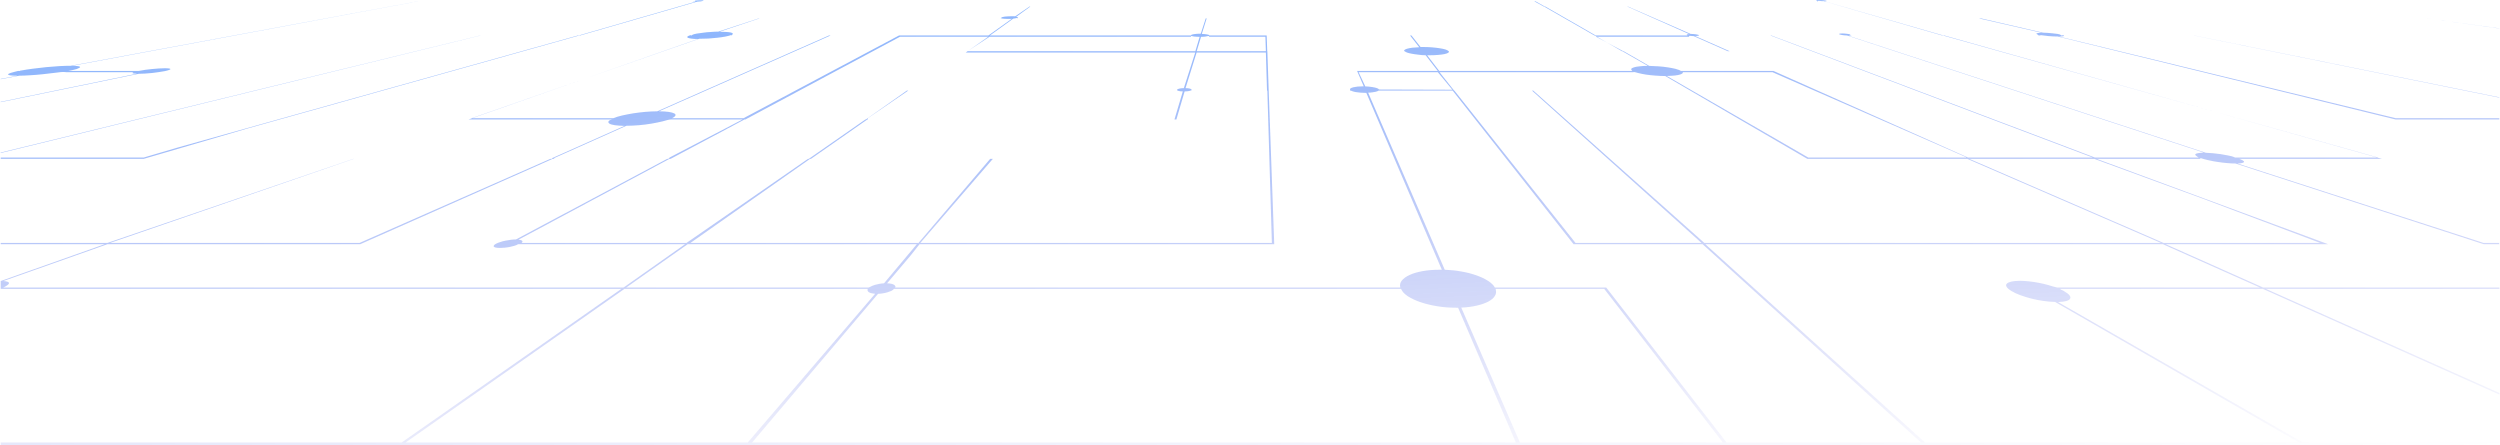 ﻿<?xml version="1.0" encoding="utf-8"?>
<svg version="1.1" xmlns:xlink="http://www.w3.org/1999/xlink" width="1904px" height="339px" xmlns="http://www.w3.org/2000/svg">
  <defs>
    <linearGradient gradientUnits="userSpaceOnUse" x1="961.121" y1="379.878" x2="942.879" y2="-40.878" id="LinearGradient1938">
      <stop id="Stop1939" stop-color="#0000cc" stop-opacity="0" offset="0" />
      <stop id="Stop1940" stop-color="#0066ff" stop-opacity="0.498" offset="1" />
    </linearGradient>
  </defs>
  <g transform="matrix(1 0 0 1 0 -741 )">
    <path d="M 1848.47 14  L 1903.463 21.688  L 1903.463 21.602  L 1848.383 14  L 1507.146 14  L 1554.911 24.958  C 1553.878 24.958  1553.017 25.044  1552.329 25.13  C 1551.726 25.216  1551.296 25.302  1551.038 25.474  C 1550.866 25.561  1550.866 25.733  1551.124 25.905  C 1551.382 26.077  1551.898 26.249  1552.673 27  L 1480.036 27  L 1389.585 1.033  C 1389.929 1.033  1390.273 1.033  1390.531 0.947  C 1390.789 0.947  1390.962 0.861  1391.048 0.861  C 1391.134 0.861  1391.22 0.775  1391.134 0.688  C 1391.048 0.602  1390.962 0.602  1390.703 0.516  C 1390.445 0.43  1390.101 0.43  1389.757 0.344  C 1389.326 0.258  1388.896 0.258  1388.38 0.172  C 1387.863 0.172  1387.433 0.086  1386.831 0.086  C 1386.228 0.086  1385.798 0.086  1385.281 0.086  C 1384.765 0.086  1384.335 0.086  1384.077 0.086  C 1383.732 0.086  1383.474 0.172  1383.302 0.172  C 1383.13 0.258  1383.044 0.258  1383.13 0.344  C 1383.13 0.43  1383.302 0.43  1383.56 0.516  C 1383.56 0.516  1383.56 0.516  1383.646 0.516  C 1383.646 0.516  1383.646 0.516  1383.732 0.516  C 1383.732 0.516  1383.732 0.516  1383.818 0.516  C 1383.818 0.516  1383.818 0.516  1383.904 1  L 1168.49 1  L 1175.805 5  L 784.049 5  L 773.119 12.479  C 772.947 12.479  772.689 12.479  772.431 12.393  C 772.173 12.393  772 12.393  771.742 12.393  C 771.484 12.393  771.226 12.393  770.968 12.393  L 770.107 12.393  C 769.246 12.393  768.386 12.393  767.611 12.479  C 766.837 12.565  766.062 12.565  765.288 12.651  C 764.599 12.737  763.997 12.823  763.48 12.995  C 762.964 13.081  762.62 13.254  762.361 14  L 577.93 14  L 547.033 24.097  C 545.226 24.097  543.332 24.184  541.439 24.356  C 539.546 24.442  537.652 24.614  535.845 24.872  C 534.038 25.044  532.316 25.302  530.767 25.561  C 529.218 25.819  527.841 26.077  526.636 27  L 441.865 27  L 531.112 1.205  C 531.542 1.205  531.972 1.205  532.403 1.119  C 532.833 1.119  533.177 1.033  533.607 1.033  C 533.952 1.033  534.296 0.947  534.64 0.861  C 534.898 0.775  535.243 0.775  535.415 0.688  C 535.673 0.602  535.845 0.516  535.845 0.516  C 535.845 0.43  535.845 0.43  535.673 0.344  C 535.501 0.344  535.243 0.258  534.898 0.258  C 534.554 0.258  534.124 0.258  533.693 0.258  C 533.263 0.258  532.833 0.258  532.403 0.258  C 531.972 0.258  531.542 0.258  531.112 0.344  C 530.681 0.344  530.251 0.43  529.907 0.43  C 529.562 0.516  529.218 0.516  528.874 1  L 318.193 1  L 53.895 50.088  C 51.399 50.088  48.473 50.174  45.289 50.347  C 42.105 50.605  38.748 50.863  35.306 51.121  C 31.863 51.465  28.335 51.896  24.978 52.326  C 21.622 52.756  18.438 53.273  15.597 53.789  C 15.597 53.789  15.511 53.789  15.511 53.789  C 15.511 53.789  15.425 53.789  15.425 53.789  C 15.425 53.789  15.339 53.789  15.339 53.789  C 15.339 53.789  15.253 53.789  15.253 54  L 0.537 54  L 13.876 54  C 11.38 54.65  9.487 55.08  8.196 55.51  C 6.991 55.941  6.217 56.285  6.217 56.629  C 6.131 56.973  6.647 57.232  7.852 57.404  C 9.057 57.576  10.864 57.662  13.36 57.662  L 0.537 60.072  L 0.537 60.33  L 14.651 57.662  C 17.147 57.662  19.987 57.49  22.999 57.318  C 26.011 57.145  29.281 56.887  32.466 56.543  C 35.65 56.199  38.92 55.855  42.019 55.424  C 45.117 54.994  48.043 54.564  50.625 55  L 104.672 55  C 103.467 54.391  102.521 54.65  101.918 54.908  C 101.316 55.166  100.971 55.338  100.885 55.51  C 100.885 55.682  101.144 55.855  101.746 55.941  C 102.348 56.027  103.209 56.113  104.414 56.113  L 0.537 77.542  L 0.537 77.8  L 105.619 56.199  C 107.082 56.199  108.717 56.113  110.438 56.027  C 112.16 55.941  113.967 55.768  115.774 55.596  C 117.581 55.424  119.389 55.166  121.024 54.908  C 122.745 54.65  124.294 54.391  125.671 54.133  C 127.048 53.875  128.081 53.531  128.77 53.273  C 129.458 53.014  129.802 52.842  129.802 52.584  C 129.802 52.412  129.458 52.24  128.684 52.154  C 127.995 52.068  126.962 51.982  125.499 51.982  C 124.122 51.982  122.659 52.068  120.938 52.154  C 119.303 52.24  117.581 52.412  115.774 52.584  C 113.967 52.756  112.246 52.928  110.524 53.187  C 108.803 53.445  107.254 53.703  105.791 54  L 52.002 54  C 52.002 53.961  52.088 53.961  52.088 53.961  C 52.088 53.961  52.174 53.961  52.174 53.961  C 52.174 53.961  52.26 53.961  52.26 53.961  C 52.26 53.961  52.346 53.961  52.346 53.961  C 54.928 53.445  56.994 53.014  58.371 52.584  C 59.92 51.982  60.694 51.551  60.952 51.293  C 61.125 50.949  60.78 50.605  59.748 50.433  C 58.801 50.26  57.166 50.088  55.014 50.088  L 318.365 1  L 528.185 1  C 528.185 0.688  528.185 0.688  528.185 0.688  C 527.927 0.775  527.755 0.861  527.755 0.861  C 527.755 0.947  527.755 0.947  527.927 1.033  C 528.099 1.119  528.358 1.119  528.702 1.119  C 529.046 1.119  529.476 1.119  529.907 1.119  L 530.251 1.119  L 440.832 27  L 365.872 27  L 0.537 116.184  L 0.537 116.529  L 366.13 27  L 440.23 27  L 135.224 112.398  L 109.406 120  L 0.537 120  L 0.537 121  L 109.406 121  L 188.153 97.939  L 441.262 27  L 526.034 27  C 525.948 26.593  525.948 26.593  525.862 26.679  C 525.776 26.679  525.776 26.679  525.69 26.765  C 525.604 26.765  525.604 26.765  525.518 26.851  C 525.431 26.851  525.431 26.938  525.345 26.938  C 524.313 27.282  523.71 27.626  523.452 27.97  C 523.28 28.315  523.452 28.573  523.968 28.831  C 524.571 29.089  525.518 29.261  526.722 29.433  C 528.013 29.605  529.649 29.692  531.542 29.692  L 356.835 91  L 466.393 91  C 464.843 91.14  463.811 91.829  463.466 92.431  C 463.122 93.034  463.38 93.636  464.155 94.152  C 464.93 94.669  466.393 95.099  468.286 95.357  C 470.179 95.615  472.675 95.788  475.601 95.874  L 420.78 120.315  L 420.177 121  L 269.137 121  L 81.866 185  L 0.537 185  L 0.537 186  L 79.714 186  L 0.537 214.037  L 0.537 220  L 473.278 220  L 305.886 337  L 0.537 337  L 0.537 339  L 1903.463 339  L 1903.463 337  L 1753.887 337  L 1567.39 230.045  C 1570.058 229.959  1572.123 229.701  1573.672 229.27  C 1575.221 228.84  1576.168 228.238  1576.598 227.463  C 1577.029 226.688  1576.856 225.828  1576.082 224.881  C 1575.307 223.935  1574.016 222.902  1572.037 221.783  C 1571.779 221.611  1571.607 221.525  1571.348 221.353  C 1571.09 221.267  1570.832 221.094  1570.574 221.008  C 1570.316 220.922  1570.058 220.75  1569.799 220.664  C 1569.541 220.578  1569.283 220.406  1569.025 220  L 1723.421 220  L 1903.55 300.53  L 1903.55 299.325  L 1725.658 220  L 1903.55 220  L 1903.55 219  L 1723.593 219  L 1649.407 186  L 1773.165 186  L 1596.823 121  L 1675.742 121  C 1675.828 120.315  1675.828 120.315  1675.828 120.401  C 1675.914 120.401  1675.914 120.401  1675.914 120.401  C 1676 120.401  1676 120.401  1676.086 120.487  C 1676.086 120.487  1676.173 120.487  1676.259 120.487  C 1677.894 121.004  1679.873 121.606  1682.025 122.037  C 1684.176 122.553  1686.5 122.983  1688.91 123.327  C 1691.319 123.672  1693.729 124.016  1696.053 124.188  C 1698.377 124.446  1700.614 124.532  1702.594 124.532  L 1891.673 186  L 1903.377 186  L 1903.377 185  L 1891.415 185  L 1704.057 124.532  C 1705.692 124.446  1706.897 124.36  1707.757 124.102  C 1708.618 123.844  1709.048 123.586  1709.048 123.241  C 1709.048 122.897  1708.704 122.467  1707.843 122.037  C 1707.069 121.606  1705.864 121.09  1704.229 120.573  C 1704.143 120.573  1704.143 120.573  1704.057 120.573  C 1703.971 120.573  1703.971 120.573  1703.885 120.487  C 1703.799 120.487  1703.799 120.487  1703.712 120.487  C 1703.626 120.487  1703.626 120.487  1703.54 121  L 1814.131 121  L 1480.725 27  L 1553.447 27  C 1554.308 26.679  1555.255 26.851  1556.374 27.024  C 1557.492 27.196  1558.611 27.368  1559.902 27.454  C 1561.107 27.54  1562.398 27.626  1563.603 27.712  C 1564.808 27.798  1566.013 27.798  1567.131 27.798  L 1824.544 91  L 1903.463 91  L 1903.463 90  L 1824.458 90  L 1567.992 27.798  C 1569.025 27.798  1569.799 27.712  1570.488 27.712  C 1571.09 27.626  1571.521 27.54  1571.779 27.454  C 1572.037 27.282  1572.037 27.196  1571.779 27.024  C 1571.521 26.851  1571.09 26.679  1570.488 27  L 1670.751 27  L 1903.463 74.358  L 1903.463 74.1  L 1670.923 27  L 1569.885 27  C 1569.025 26.163  1568.078 25.991  1566.959 25.819  C 1565.84 25.647  1564.636 25.474  1563.345 25.388  C 1562.054 25.302  1560.763 25.13  1559.558 25.044  C 1558.267 24.958  1557.062 24.958  1555.943 24.872  L 1508.695 14  L 1848.47 14  Z M 773.894 12.823  L 784.652 5  L 1175.978 5  L 1214.275 27  L 1073.907 27  L 1080.879 35.974  C 1078.985 36.06  1077.35 36.146  1075.801 36.318  C 1074.338 36.49  1073.047 36.749  1072.014 37.007  C 1070.981 37.265  1070.207 37.609  1069.776 37.954  C 1069.346 38.298  1069.26 38.642  1069.518 39.072  C 1069.518 39.072  1069.518 39.072  1069.518 39  L 965.125 39  L 964.694 27  L 920.974 27  C 920.974 27.024  920.974 27.024  920.974 27.024  C 920.974 26.851  920.888 26.679  920.63 26.593  C 920.372 26.421  919.942 26.335  919.425 26.249  C 918.909 26.163  918.307 26.077  917.618 25.991  C 916.93 25.905  916.155 25.905  915.294 25.819  L 918.995 14  L 775.185 14  C 775.271 13.426  775.271 13.34  775.271 13.34  C 775.271 13.254  775.185 13.168  775.099 13.168  C 775.013 13.081  774.84 13.081  774.582 12.995  C 774.41 12.909  774.152 12.909  773.894 12.823  Z M 1298.014 185  L 1167.716 69  L 1107.472 69  L 1096.37 55  L 1243.623 55  C 1244.483 54.65  1245.86 55.08  1247.581 55.596  C 1249.217 56.027  1251.282 56.457  1253.52 56.801  C 1255.757 57.145  1258.167 57.404  1260.663 57.576  C 1263.159 57.748  1265.741 57.92  1268.323 57.92  L 1376.503 121  L 1498.367 121  L 1645.792 185  L 1298.014 185  Z M 1166.769 69  L 1295.863 185  L 1199.903 185  L 1107.644 69  L 1166.769 69  Z M 1050.24 68.161  C 1050.068 67.817  1049.724 67.559  1049.121 67.301  C 1048.519 67.043  1047.744 66.784  1046.798 66.612  C 1045.851 66.44  1044.818 66.182  1043.613 66.096  C 1042.409 65.924  1041.204 65.838  1039.827 65.838  L 1034.749 55  L 1095.079 55  L 1106.095 68.334  L 1050.24 68.161  Z M 1067.539 213.779  C 1066.42 215.242  1065.99 216.963  1066.42 218.771  C 1066.42 218.943  1066.506 219.115  1066.592 219.201  C 1066.592 219.201  1066.592 219.201  1066.592 219.287  C 1066.592 219.287  1066.592 219.287  1066.592 219  L 681.635 219  C 681.979 218.857  682.065 218.427  681.893 217.996  C 681.721 217.566  681.377 217.222  680.86 216.877  C 680.344 216.533  679.569 216.275  678.709 216.103  C 677.848 215.931  676.815 215.759  675.61 215.759  L 693.597 194.501  L 700.31 186  L 970.46 186  L 966.243 69  L 1028.38 69  C 1028.639 68.85  1029.241 69.194  1029.93 69.452  C 1030.618 69.711  1031.565 69.969  1032.597 70.141  C 1033.63 70.313  1034.835 70.485  1036.126 70.571  C 1037.417 70.657  1038.794 70.743  1040.171 70.743  L 1040.429 70.743  C 1040.429 70.743  1040.515 70.743  1040.515 70.743  L 1040.601 70.743  L 1098.091 205.431  L 1097.747 205.431  C 1097.661 205.431  1097.489 205.431  1097.403 205.431  L 1096.714 205.431  C 1091.895 205.431  1087.505 205.775  1083.633 206.464  C 1079.76 207.152  1076.317 208.099  1073.649 209.39  C 1070.895 210.595  1068.83 212.144  1067.539 213.779  Z M 397.629 184.604  C 397.887 184.26  397.973 183.915  397.887 183.657  C 397.715 183.399  397.457 183.141  396.94 182.969  C 396.424 182.797  395.735 182.625  394.875 182.538  L 509.51 121.176  L 509.94 121  L 615.367 121  L 522.85 185  L 396.166 185  C 396.854 185.292  397.371 184.948  397.629 184.604  Z M 1242.418 52.412  C 1242.246 52.928  1242.418 53.359  1243.192 54  L 1096.112 54  L 1086.903 42.085  C 1087.075 42.085  1087.247 42.085  1087.419 42.085  C 1087.591 42.085  1087.764 42.085  1087.936 42.085  L 1089.054 42.085  C 1091.292 42.085  1093.444 41.998  1095.251 41.826  C 1097.144 41.654  1098.693 41.482  1099.984 41.224  C 1101.275 40.966  1102.222 40.621  1102.824 40.277  C 1103.427 39.933  1103.599 39.503  1103.427 39  L 1235.619 39  L 1254.983 50.174  C 1252.573 50.174  1250.508 50.26  1248.7 50.519  C 1246.893 50.691  1245.43 50.949  1244.397 51.293  C 1243.364 51.637  1242.676 51.982  1242.418 52.412  Z M 1103.341 39  L 1103.341 38.986  C 1103.341 38.9  1103.341 38.9  1103.341 38.986  C 1102.911 38.556  1102.05 38.126  1100.931 37.695  C 1099.726 37.351  1098.263 37.007  1096.456 36.749  C 1094.735 36.49  1092.755 36.232  1090.604 36.06  C 1088.538 35.888  1086.214 35.802  1083.977 35.802  L 1082.944 35.802  C 1082.772 35.802  1082.6 35.802  1082.428 35.802  C 1082.256 35.802  1082.083 35.802  1081.911 35.802  L 1074.94 27  L 1214.534 27  L 1235.275 39  L 1103.341 39  Z M 1080.276 41.654  C 1081.911 41.912  1083.805 42.085  1085.784 42.085  L 1094.993 54  L 1033.544 54  L 1038.622 65.752  L 1038.278 65.752  C 1038.278 65.752  1038.192 65.752  1038.192 65.752  C 1036.728 65.752  1035.265 65.838  1034.061 65.924  C 1032.77 66.096  1031.737 66.268  1030.79 66.44  C 1029.843 66.698  1029.155 66.957  1028.725 67.215  C 1028.294 67.473  1028.036 67.817  1028.208 68.161  C 1028.208 68.161  1028.208 68.161  1028.208 69  L 966.243 69  L 965.211 39  L 1069.776 39  C 1070.207 39.417  1070.895 39.761  1071.842 40.105  C 1072.789 40.449  1073.994 40.708  1075.457 40.966  C 1076.92 41.224  1078.469 41.482  1080.276 41.654  Z M 700.913 185  L 756.165 121  L 617.604 121  L 660.55 91  L 895.93 91  L 902.213 69.625  C 902.901 69.625  903.504 69.538  904.106 69.538  C 904.709 69.452  905.225 69.366  905.741 69.28  C 906.172 69.194  906.602 69.022  906.946 68.936  C 907.291 68.85  907.463 68.678  907.635 69  L 965.211 69  L 968.653 185  L 700.913 185  Z M 754.099 121  L 699.45 185.12  L 698.933 185  L 524.829 185  L 524.829 185.723  L 616.916 121  L 754.099 121  Z M 660.98 91  L 660.98 90.021  L 691.704 69  L 896.361 69  C 896.361 68.678  896.533 68.764  896.791 68.936  C 897.049 69.022  897.307 69.194  897.738 69.28  C 898.168 69.366  898.598 69.452  899.115 69.538  C 899.631 69.625  900.233 69.625  900.836 69.625  L 894.467 91  L 660.98 91  Z M 964.952 69  L 907.549 69  C 907.549 68.075  907.377 67.989  907.118 67.817  C 906.86 67.731  906.516 67.559  906.172 67.473  C 905.741 67.387  905.311 67.301  904.709 67.215  C 904.192 67.129  903.59 67.129  902.901 67.129  L 911.335 40  L 964.092 40  L 964.952 69  Z M 964.092 39  L 911.422 39  L 914.692 28.056  C 915.466 28.056  916.155 27.97  916.843 27.97  C 917.532 27.884  918.134 27.884  918.651 27.712  C 919.167 27.626  919.684 27.54  920.028 27.454  C 920.372 27.368  920.716 27.282  920.888 28  L 963.748 28  L 964.092 39  Z M 913.659 28.056  L 910.389 39  L 736.887 39  L 753.583 28  L 907.032 28  C 907.118 27.282  907.377 27.368  907.807 27.454  C 908.151 27.626  908.668 27.712  909.27 27.798  C 909.872 27.884  910.561 27.97  911.249 27.97  C 912.024 28.056  912.799 28.056  913.659 28.056  Z M 752.636 28  L 735.51 40  L 910.303 40  L 901.61 67.129  C 901.008 67.129  900.406 67.215  899.803 67.215  C 899.201 67.301  898.684 67.387  898.254 67.473  C 897.824 67.559  897.393 67.645  897.049 67.817  C 896.705 67.903  896.533 68.075  896.361 69  L 690.671 69  L 659.431 91  L 567.688 91  L 685.422 28  L 752.636 28  Z M 567 91  L 659.086 91  L 615.969 121  L 510.715 121  L 567 91  Z M 476.892 219  L 523.71 186  L 698.245 186  L 673.287 215.759  C 672.082 215.845  670.877 215.931  669.672 216.189  C 668.467 216.447  667.348 216.705  666.316 216.963  C 665.283 217.308  664.336 217.652  663.476 218.082  C 662.615 218.513  661.927 218.943  661.496 219  L 476.892 219  Z M 1281.662 55.424  C 1281.748 55.08  1281.404 54.65  1280.543 55  L 1349.996 55  L 1497.249 119.627  L 1497.249 120  L 1377.192 120  L 1269.355 57.834  C 1271.765 57.834  1273.917 57.662  1275.724 57.49  C 1277.531 57.318  1278.908 56.973  1279.941 56.629  C 1280.974 56.285  1281.49 55.855  1281.662 55.424  Z M 1498.884 120  L 1350.598 54  L 1280.113 54  C 1279.769 53.703  1279.252 53.531  1278.736 53.273  C 1277.962 53.014  1277.015 52.67  1275.982 52.412  C 1274.261 51.982  1272.281 51.637  1270.13 51.293  C 1267.978 50.949  1265.655 50.691  1263.245 50.519  C 1260.835 50.347  1258.425 50.26  1256.016 50.174  L 1236.565 39  L 1317.292 39  L 1290.871 27.368  C 1291.301 27.368  1291.645 27.368  1291.99 27.368  C 1292.334 27.368  1292.592 27.368  1292.85 27.282  C 1293.109 27.282  1293.281 27.196  1293.453 27.196  C 1293.625 27.196  1293.711 27.11  1293.797 27  L 1348.361 27  L 1593.897 120  L 1498.884 120  Z M 1290.01 27.54  L 1315.915 39  L 1236.307 39  L 1215.566 28  L 1286.31 28  C 1286.568 27.11  1286.826 27.196  1287.084 27.282  C 1287.342 27.282  1287.687 27.368  1288.031 27.368  C 1288.375 27.368  1288.719 27.454  1288.978 27.454  C 1289.322 27.454  1289.666 27.454  1290.01 27.54  Z M 1286.74 26.077  C 1286.224 25.991  1285.879 25.991  1285.535 26.077  C 1285.191 26.077  1285.019 26.163  1284.847 26.249  C 1284.674 26.335  1284.588 26.421  1284.588 26.507  C 1284.588 26.593  1284.674 26.679  1284.933 26.765  C 1284.933 26.765  1285.019 26.765  1285.019 26.851  C 1285.019 26.851  1285.105 26.851  1285.191 26.938  C 1285.277 26.938  1285.277 26.938  1285.363 27.024  C 1285.449 27.024  1285.449 27.024  1285.535 27  L 1215.308 27  L 1176.924 5  L 1239.406 5  L 1286.74 26.077  Z M 753.927 27  L 771.656 14.2  C 772 14.2  772.431 14.114  772.775 14.028  C 773.119 13.942  773.463 13.942  773.722 13.856  C 773.98 13.77  774.238 13.77  774.496 13.684  C 774.754 13.598  774.927 13.512  775.013 14  L 918.307 14  L 914.52 25.647  C 913.573 25.647  912.626 25.647  911.766 25.733  C 910.905 25.819  910.131 25.905  909.442 25.991  C 908.754 26.077  908.237 26.249  907.807 26.335  C 907.377 26.507  907.118 26.679  907.118 26.851  L 907.118 27  L 753.927 27  Z M 547.98 24.184  L 578.446 14  L 762.189 14  C 762.103 13.598  762.103 13.77  762.275 13.856  C 762.447 13.942  762.792 14.028  763.222 14.114  C 763.652 14.2  764.255 14.286  764.943 14.286  C 765.632 14.372  766.406 14.372  767.267 14.372  C 767.525 14.372  767.869 14.372  768.128 14.372  C 768.386 14.372  768.73 14.372  768.988 14.372  C 769.246 14.372  769.591 14.372  769.849 14.372  C 770.107 14.372  770.365 14.372  770.623 14.286  L 752.808 27  L 684.733 27  L 566.311 90  L 511.834 90  C 513.383 89.247  514.243 88.558  514.415 87.956  C 514.674 87.353  514.329 86.751  513.383 86.321  C 512.522 85.89  511.059 85.46  509.08 85.202  C 507.186 84.944  504.776 84.772  501.85 84.772  L 632.579 27  L 557.361 27  C 557.963 25.991  558.221 25.733  558.049 25.474  C 557.963 25.216  557.447 24.958  556.672 24.786  C 555.898 24.614  554.779 24.442  553.402 24.356  C 552.025 24.27  550.39 24.184  548.41 24.184  L 547.98 24.184  Z M 482.228 86.321  C 479.216 86.837  476.376 87.353  473.794 87.956  C 471.212 88.558  468.974 89.247  467.167 90  L 359.245 90  L 532.489 29.519  L 532.919 29.519  C 535.07 29.519  537.394 29.433  539.718 29.347  C 542.042 29.175  544.279 29.003  546.431 28.745  C 548.582 28.487  550.562 28.228  552.283 27.884  C 554.004 27.54  555.381 27.196  556.414 26.851  C 556.5 26.851  556.5 26.851  556.586 26.765  C 556.672 26.765  556.672 26.765  556.758 26.679  C 556.844 26.679  556.844 26.679  556.93 26.593  C 557.016 26.593  557.016 26.593  557.102 27  L 631.374 27  L 500.559 84.772  C 497.633 84.772  494.535 84.944  491.437 85.202  C 488.339 85.46  485.154 85.89  482.228 86.321  Z M 421.812 121  L 422.415 120.229  L 477.064 95.788  C 480.163 95.788  483.347 95.615  486.617 95.357  C 489.888 95.099  493.072 94.669  496.17 94.152  C 499.182 93.636  502.109 93.034  504.604 92.431  C 507.1 91.743  509.338 91.054  510.973 91  L 565.537 91  L 510.112 119.885  L 508.994 121  L 421.812 121  Z M 83.845 185  L 269.396 121  L 419.144 121  L 273.871 185  L 83.845 185  Z M 1.569 219  L 1.569 219.373  C 3.204 218.685  4.495 217.996  5.356 217.394  C 6.217 216.791  6.733 216.275  6.819 215.759  C 6.905 215.328  6.561 214.898  5.872 214.64  C 5.184 214.382  4.065 214.123  2.516 214.037  L 81.78 186  L 274.301 186  L 420.866 121  L 508.305 121  L 507.961 121.09  L 392.981 182.366  C 391.776 182.366  390.399 182.452  389.022 182.625  C 387.645 182.797  386.268 183.055  384.891 183.313  C 383.514 183.571  382.224 183.915  381.019 184.346  C 379.814 184.69  378.781 185.12  377.92 185.551  C 377.06 185.981  376.457 186.411  376.199 186.842  C 375.941 187.272  375.855 187.616  376.113 187.874  C 376.371 188.219  376.888 188.391  377.662 188.563  C 378.437 188.735  379.47 188.821  380.76 188.821  C 381.879 188.821  383.084 188.735  384.289 188.649  C 385.494 188.563  386.785 188.305  387.99 188.133  C 389.195 187.874  390.399 187.616  391.518 187.272  C 392.637 186.928  393.67 186.583  394.617 186  L 521.731 186  L 475.601 218.513  L 474.741 219  L 1.569 219  Z M 569.495 337  L 308.898 337  L 475.601 220  L 660.894 220  C 660.636 220.664  660.636 221.094  660.808 221.525  C 660.98 221.869  661.324 222.299  661.754 222.558  C 662.271 222.902  662.873 223.074  663.734 223.332  C 664.508 223.504  665.455 223.676  666.488 223.762  L 569.495 337  Z M 572.508 337  L 572.508 337.365  L 668.725 223.762  C 669.93 223.762  671.135 223.59  672.34 223.418  C 673.545 223.246  674.664 222.988  675.783 222.644  C 676.815 222.299  677.848 221.955  678.709 221.611  C 679.569 221.181  680.258 220.75  680.86 220  L 1067.022 220  C 1067.969 222.213  1069.776 224.021  1072.272 225.656  C 1074.854 227.291  1078.038 228.84  1081.825 230.131  C 1085.612 231.422  1089.915 232.455  1094.476 233.229  C 1099.124 234.004  1104.029 234.348  1108.935 234.348  C 1109.021 234.348  1109.193 234.348  1109.365 234.348  L 1110.14 234.348  C 1110.226 234.348  1110.398 234.348  1110.484 234.348  L 1154.462 337  L 572.508 337  Z M 1312.128 337  L 1157.56 337  L 1112.894 234.262  C 1117.283 234.09  1121.328 233.573  1124.856 232.713  C 1128.385 231.938  1131.311 230.819  1133.635 229.615  C 1135.958 228.324  1137.594 226.947  1138.54 225.312  C 1139.487 223.762  1139.659 222.041  1139.057 220  L 1221.763 220  L 1312.128 337  Z M 1315.227 337  L 1315.227 337.365  L 1223.312 219  L 1138.626 219  C 1138.626 219.373  1138.626 219.373  1138.626 219.287  C 1138.626 219.287  1138.626 219.287  1138.626 219.201  C 1137.68 217.308  1135.872 215.586  1133.377 213.951  C 1130.967 212.402  1127.955 210.939  1124.512 209.734  C 1121.07 208.529  1117.283 207.497  1113.152 206.808  C 1109.107 206.034  1104.718 205.603  1100.329 205.431  L 1041.978 70.571  C 1043.183 70.571  1044.302 70.485  1045.249 70.313  C 1046.195 70.227  1047.142 70.055  1047.831 69.883  C 1048.519 69.711  1049.121 69.452  1049.552 69.28  C 1049.982 69.022  1050.24 68.764  1050.24 69  L 1106.353 69  L 1198.44 186  L 1296.723 186  L 1462.996 337  L 1315.227 337  Z M 1647.342 186  L 1721.269 219  L 1566.787 219  C 1564.722 218.599  1562.398 217.824  1560.074 217.136  C 1557.665 216.447  1555.255 215.845  1552.759 215.414  C 1550.263 214.898  1547.767 214.554  1545.358 214.296  C 1542.948 214.037  1540.624 213.865  1538.387 213.865  C 1535.719 213.865  1533.481 214.123  1531.76 214.468  C 1530.125 214.898  1528.92 215.414  1528.317 216.103  C 1527.715 216.791  1527.715 217.652  1528.317 218.599  C 1528.92 219.545  1530.125 220.578  1532.018 221.697  C 1533.825 222.816  1536.063 223.848  1538.645 224.795  C 1541.227 225.742  1544.067 226.602  1546.993 227.377  C 1550.005 228.152  1553.103 228.754  1556.201 229.184  C 1559.3 229.615  1562.312 229.959  1565.152 229.959  L 1750.961 337  L 1466.094 337  L 1298.789 186  L 1647.342 186  Z M 1595.102 121  L 1677.463 151.212  L 1767.399 185.12  L 1769.034 185  L 1647.686 185  L 1499.831 121  L 1595.102 121  Z M 1678.324 116.184  C 1676.603 116.356  1675.226 116.442  1674.193 116.615  C 1673.16 116.787  1672.472 117.045  1672.128 117.303  C 1671.783 117.647  1671.869 117.906  1672.214 118.336  C 1672.644 118.766  1673.332 119.196  1674.537 120  L 1595.532 120  L 1348.963 27  L 1293.883 27  C 1293.883 26.851  1293.883 26.851  1293.883 26.851  C 1293.883 26.851  1293.883 26.851  1293.797 26.765  C 1293.797 26.765  1293.711 26.765  1293.711 26.679  C 1293.711 26.679  1293.625 26.679  1293.625 26.593  C 1293.367 26.507  1293.022 26.421  1292.592 26.335  C 1292.162 26.249  1291.645 26.163  1291.129 26.077  C 1290.613 25.991  1290.01 25.991  1289.408 25.905  C 1288.805 25.905  1288.203 25.819  1287.601 25.819  L 1239.836 5  L 1176.58 5  L 1169.437 1  L 1384.421 1  C 1384.679 0.602  1385.023 0.602  1385.367 0.688  C 1385.712 0.775  1386.056 0.775  1386.486 0.775  C 1386.831 0.775  1387.261 0.861  1387.691 0.861  C 1388.121 0.861  1388.466 0.861  1388.896 0.861  L 1479.089 27  L 1409.465 27  C 1409.121 26.163  1408.69 26.077  1408.174 25.991  C 1407.658 25.905  1407.141 25.819  1406.625 25.733  C 1406.022 25.647  1405.506 25.647  1404.904 25.561  C 1404.301 25.561  1403.699 25.474  1403.182 25.474  C 1402.58 25.474  1402.064 25.474  1401.719 25.561  C 1401.289 25.561  1401.031 25.647  1400.859 25.733  C 1400.687 25.819  1400.601 25.905  1400.601 25.991  C 1400.687 26.077  1400.859 26.163  1401.117 26.249  C 1401.375 26.335  1401.719 26.421  1402.15 26.507  C 1402.58 26.593  1403.01 26.679  1403.527 26.765  C 1404.043 26.851  1404.559 26.851  1405.076 26.938  C 1405.592 27.024  1406.195 27.024  1406.711 27.024  L 1678.324 116.184  Z M 1479.692 27  L 1811.204 120  L 1702.249 120  C 1700.614 119.196  1698.893 118.766  1697 118.422  C 1695.106 118.078  1693.213 117.733  1691.233 117.389  C 1689.254 117.131  1687.275 116.873  1685.381 116.701  C 1683.488 116.529  1681.594 116.442  1679.959 116.356  L 1407.744 27.196  C 1408.26 27.196  1408.776 27.196  1409.207 27.11  C 1409.637 27.11  1409.895 27.024  1410.067 26.938  C 1410.24 26.851  1410.412 26.851  1410.326 26.765  C 1410.326 26.679  1410.24 26.593  1409.981 27  L 1479.692 27  Z " fill-rule="nonzero" fill="url(#LinearGradient1938)" stroke="none" transform="matrix(1 0 0 1 0 741 )" />
  </g>
</svg>